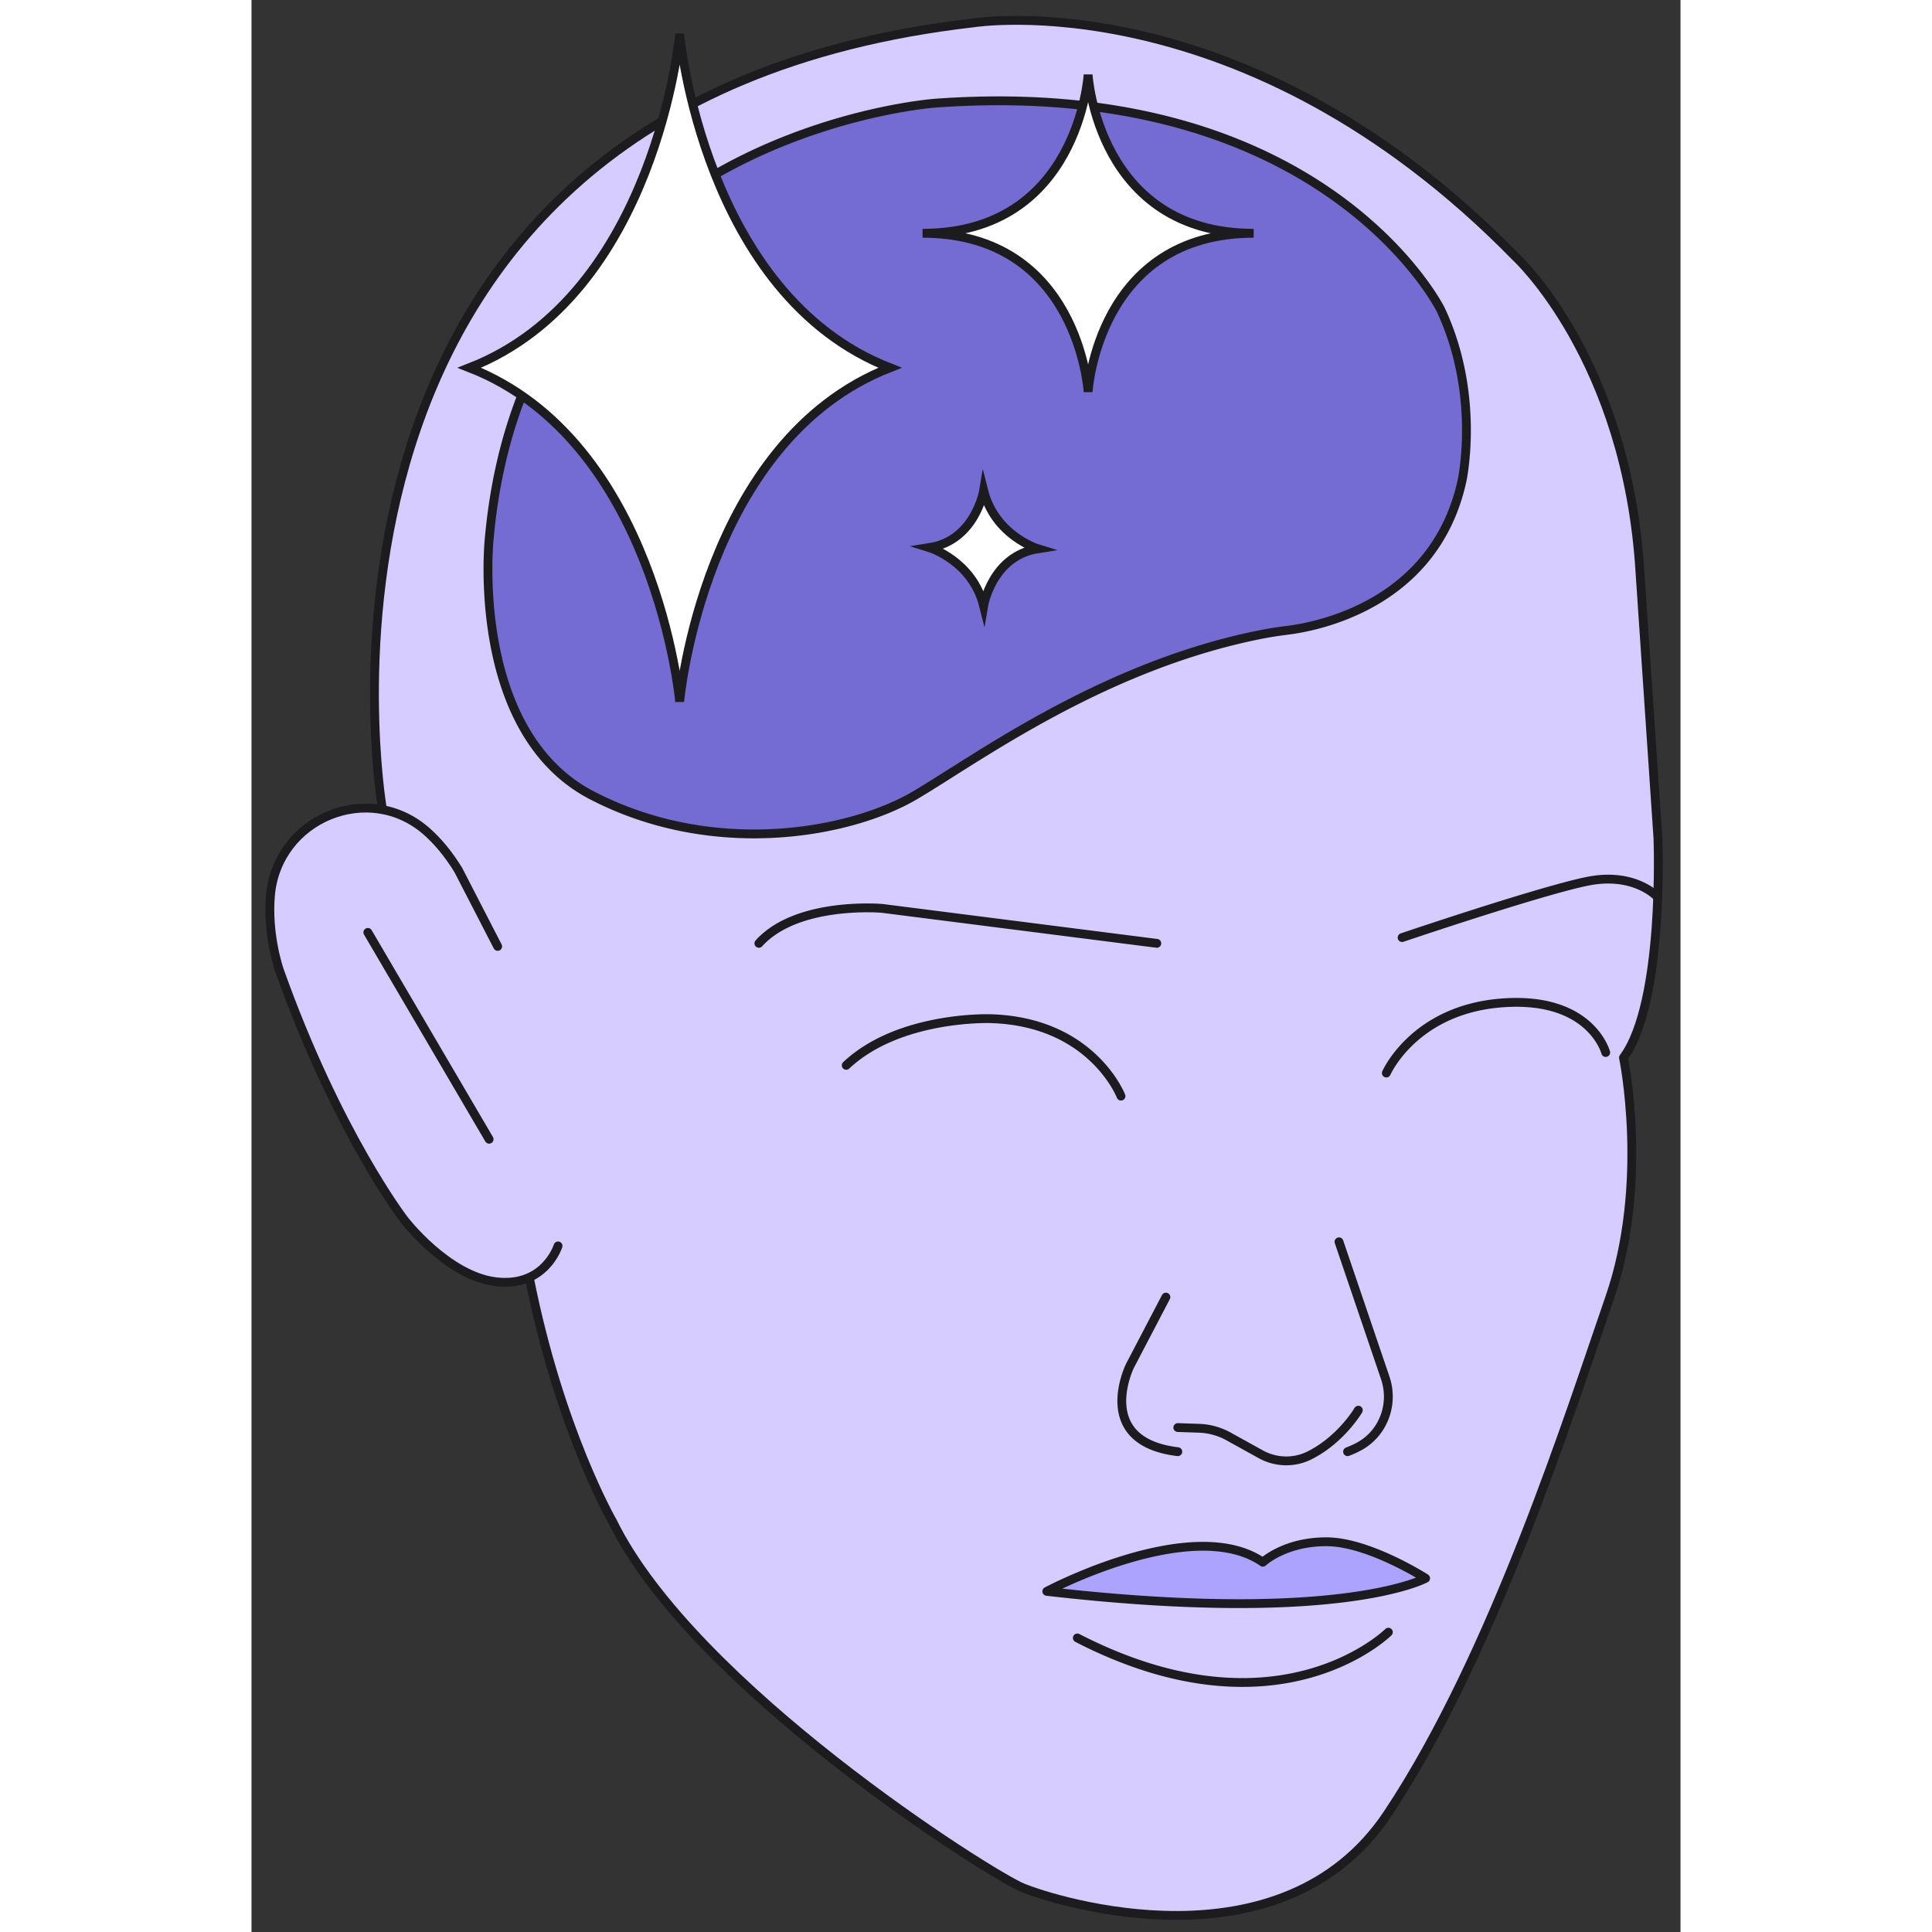 <svg width="540" height="540" fill="none" viewBox="148.921 105.54 242.806 328.274" xmlns="http://www.w3.org/2000/svg"><rect x="148.921" y="105.54" width="242.806" height="328.274" fill="#333333" stroke="none"/><path d="M0 0h540v540H0z" style="fill: rgba(251, 247, 239, 0);"></path><path fill="#D6CCFF" d="M382.038 285.243s3.278 15.291.238 30.655l-1.242 5.741-1.002 3.406-1.39 4.062-8.022 23.125-7.19 18.86s-6.133 14.559-8.485 19.337c-2.352 4.776-6.531 12.664-6.531 12.664s-3.947 7.365-8.695 13.668c-4.747 6.303-12.339 9.774-12.339 9.774s-7.294 4.319-20.477 4.46c-13.183.141-24.464-3.81-24.464-3.81l-3.555-1.408-7.096-4.203-12.059-8.115-13.641-10.265-11.288-9.569s-11.248-9.973-16.316-16.987c-5.068-7.014-6.563-9.475-6.563-9.475s-4.751-8.728-6.879-14.303a949.441 949.441 0 0 1-4.427-11.885l-2.237-8.508-2.237-9.749s-5.9 2.839-13.763-2.801c-7.863-5.639-11.04-12.3-11.04-12.3l-5.939-10.301s-8.471-16.11-11.757-26.946c-3.284-10.835-1.408-18.766 3.548-23.132 4.957-4.366 9.812-4.341 9.812-4.341s2.071-.367 4.271.228c0 0-2.376-13.647-1.149-29.659 1.229-16.014 3.419-23.303 3.419-23.303s3.699-17.657 13.028-32.354c9.329-14.696 26.967-35.111 62.868-44.322l12.03-2.606s15.312-3.07 27.018-1.331c11.706 1.739 19.774 4.229 19.774 4.229s15.448 4.95 26.83 12.329c11.382 7.378 21.968 16.633 21.968 16.633s10.601 9.01 15.632 18.312c5.032 9.302 7.557 16.89 7.557 16.89s3.948 11.33 4.632 25.391c.684 14.061 1.65 24.431 1.65 24.431l1.361 20.173s.63 10.334-1.145 22.886c-1.776 12.553-4.708 14.412-4.708 14.412v.007Z"></path><path fill="#746BD3" d="M350.933 158.066s-19.857-39.733-85.767-35.003c0 0-69.791 4.864-75.874 74.195 0 0-3.343 32.611 17.447 43.413 20.794 10.807 44.015 6.43 54.922 0 10.517-6.202 31.973-22.082 59.009-27.371a62.772 62.772 0 0 1 4.326-.671c5.27-.664 24.99-4.525 29.594-25.351 0 0 3.245-14.599-3.657-29.216v.004Z"></path><path fill="#ABA3FF" d="M348.146 373.697s-14.299 8.071-64.099 2.165c0 0 18.287-9.031 29.456-7.368 0 0 4.531.537 7.247 2.461 0 0 4.884-4.1 12.726-3.262 7.841.837 14.67 6.007 14.67 6.007v-.003Z"></path><path stroke="#1C1C1E" stroke-linecap="round" stroke-linejoin="round" stroke-width="1.5" d="M201.006 317.236s-2.201 7.054-10.496 6.102c-8.296-.953-15.636-10.525-15.636-10.525s-11.328-14.674-21.226-42.44c0 0-2.099-6-1.502-12.726 1.157-13.072 16.688-19.509 26.528-10.846 1.83 1.613 3.645 3.742 5.363 6.524l6.711 13.021M168.688 263.966l20.609 35.147"></path><path stroke="#1C1C1E" stroke-linecap="round" stroke-linejoin="round" stroke-width="1.5" d="M171.139 242.843s-20.582-119.481 100.398-133.412c0 0 46-7.476 92.202 39.773 0 0 18.928 17.337 21.107 53.636l3.047 45.105s1.131 27.892-5.853 37.298c0 0 4.419 21.285-2.352 40.83-6.772 19.545-19.746 60.647-37.722 87.65-17.978 27.004-56.424 14.873-62.022 12.567-5.597-2.306-55.926-34.151-69.667-62.208 0 0-8.99-15.515-14.134-41.364"></path><path stroke="#1C1C1E" stroke-linecap="round" stroke-linejoin="round" stroke-width="1.5" d="M387.858 257.991s-3.865-4.374-12.042-2.689c-8.177 1.685-31.39 9.547-31.39 9.547M302.744 265.828l-46.688-5.943s-14.433-1.259-20.923 5.943M379.018 284.376s-2.492-9.522-17.515-8.435c-15.024 1.086-19.757 11.925-19.757 11.925M296.661 291.788s-4.917-12.697-22.224-13.163c0 0-15.467-.537-24.464 7.934M333.703 316.541l7.859 23.128c1.502 4.424-.302 9.363-4.391 11.611a15.58 15.58 0 0 1-2.013.92M304.289 325.938l-6.087 11.639s-6.397 12.879 8.111 14.625"></path><path stroke="#1C1C1E" stroke-linecap="round" stroke-linejoin="round" stroke-width="1.5" d="M336.986 345.153s-2.903 4.983-8.31 7.685c-2.618 1.311-5.723 1.217-8.283-.205l-5.454-3.02a11.11 11.11 0 0 0-5.021-1.39l-3.606-.122M348.417 373.712s-14.376 7.977-64.362 2.222c0 0 24.766-13.184 36.71-4.954 0 0 3.746-3.525 10.903-3.471 7.157.054 16.752 6.203 16.752 6.203h-.003ZM342.089 382.872s-18.704 18.564-52.847.978M350.937 158.066s-19.857-39.733-85.767-35.003c0 0-69.791 4.864-75.874 74.195 0 0-3.343 32.611 17.447 43.413 20.79 10.804 44.015 6.43 54.922 0 10.517-6.202 31.973-22.082 59.009-27.371a62.772 62.772 0 0 1 4.326-.671c5.269-.665 24.99-4.525 29.594-25.351 0 0 3.245-14.599-3.657-29.216v.004Z"></path><path fill="#fff" stroke="#1C1C1E" stroke-miterlimit="10" stroke-width="1.5" d="M319.203 145.178c-26.535 0-28.131-26.953-28.131-26.953s-1.595 26.953-28.131 26.953c26.536 0 28.131 26.953 28.131 26.953s1.596-26.953 28.131-26.953ZM185.941 168.027c31.726 12.384 35.731 56.731 35.731 56.731s4.006-44.347 35.731-56.731c-31.725-12.383-35.731-56.731-35.731-56.731s-4.005 44.348-35.731 56.731ZM273.322 208.476s1.416-8.472 9.221-9.695c0 0-7.294-2.233-9.221-9.89 0 0-1.415 8.472-9.22 9.695 0 0 7.293 2.233 9.22 9.89Z"></path></svg>